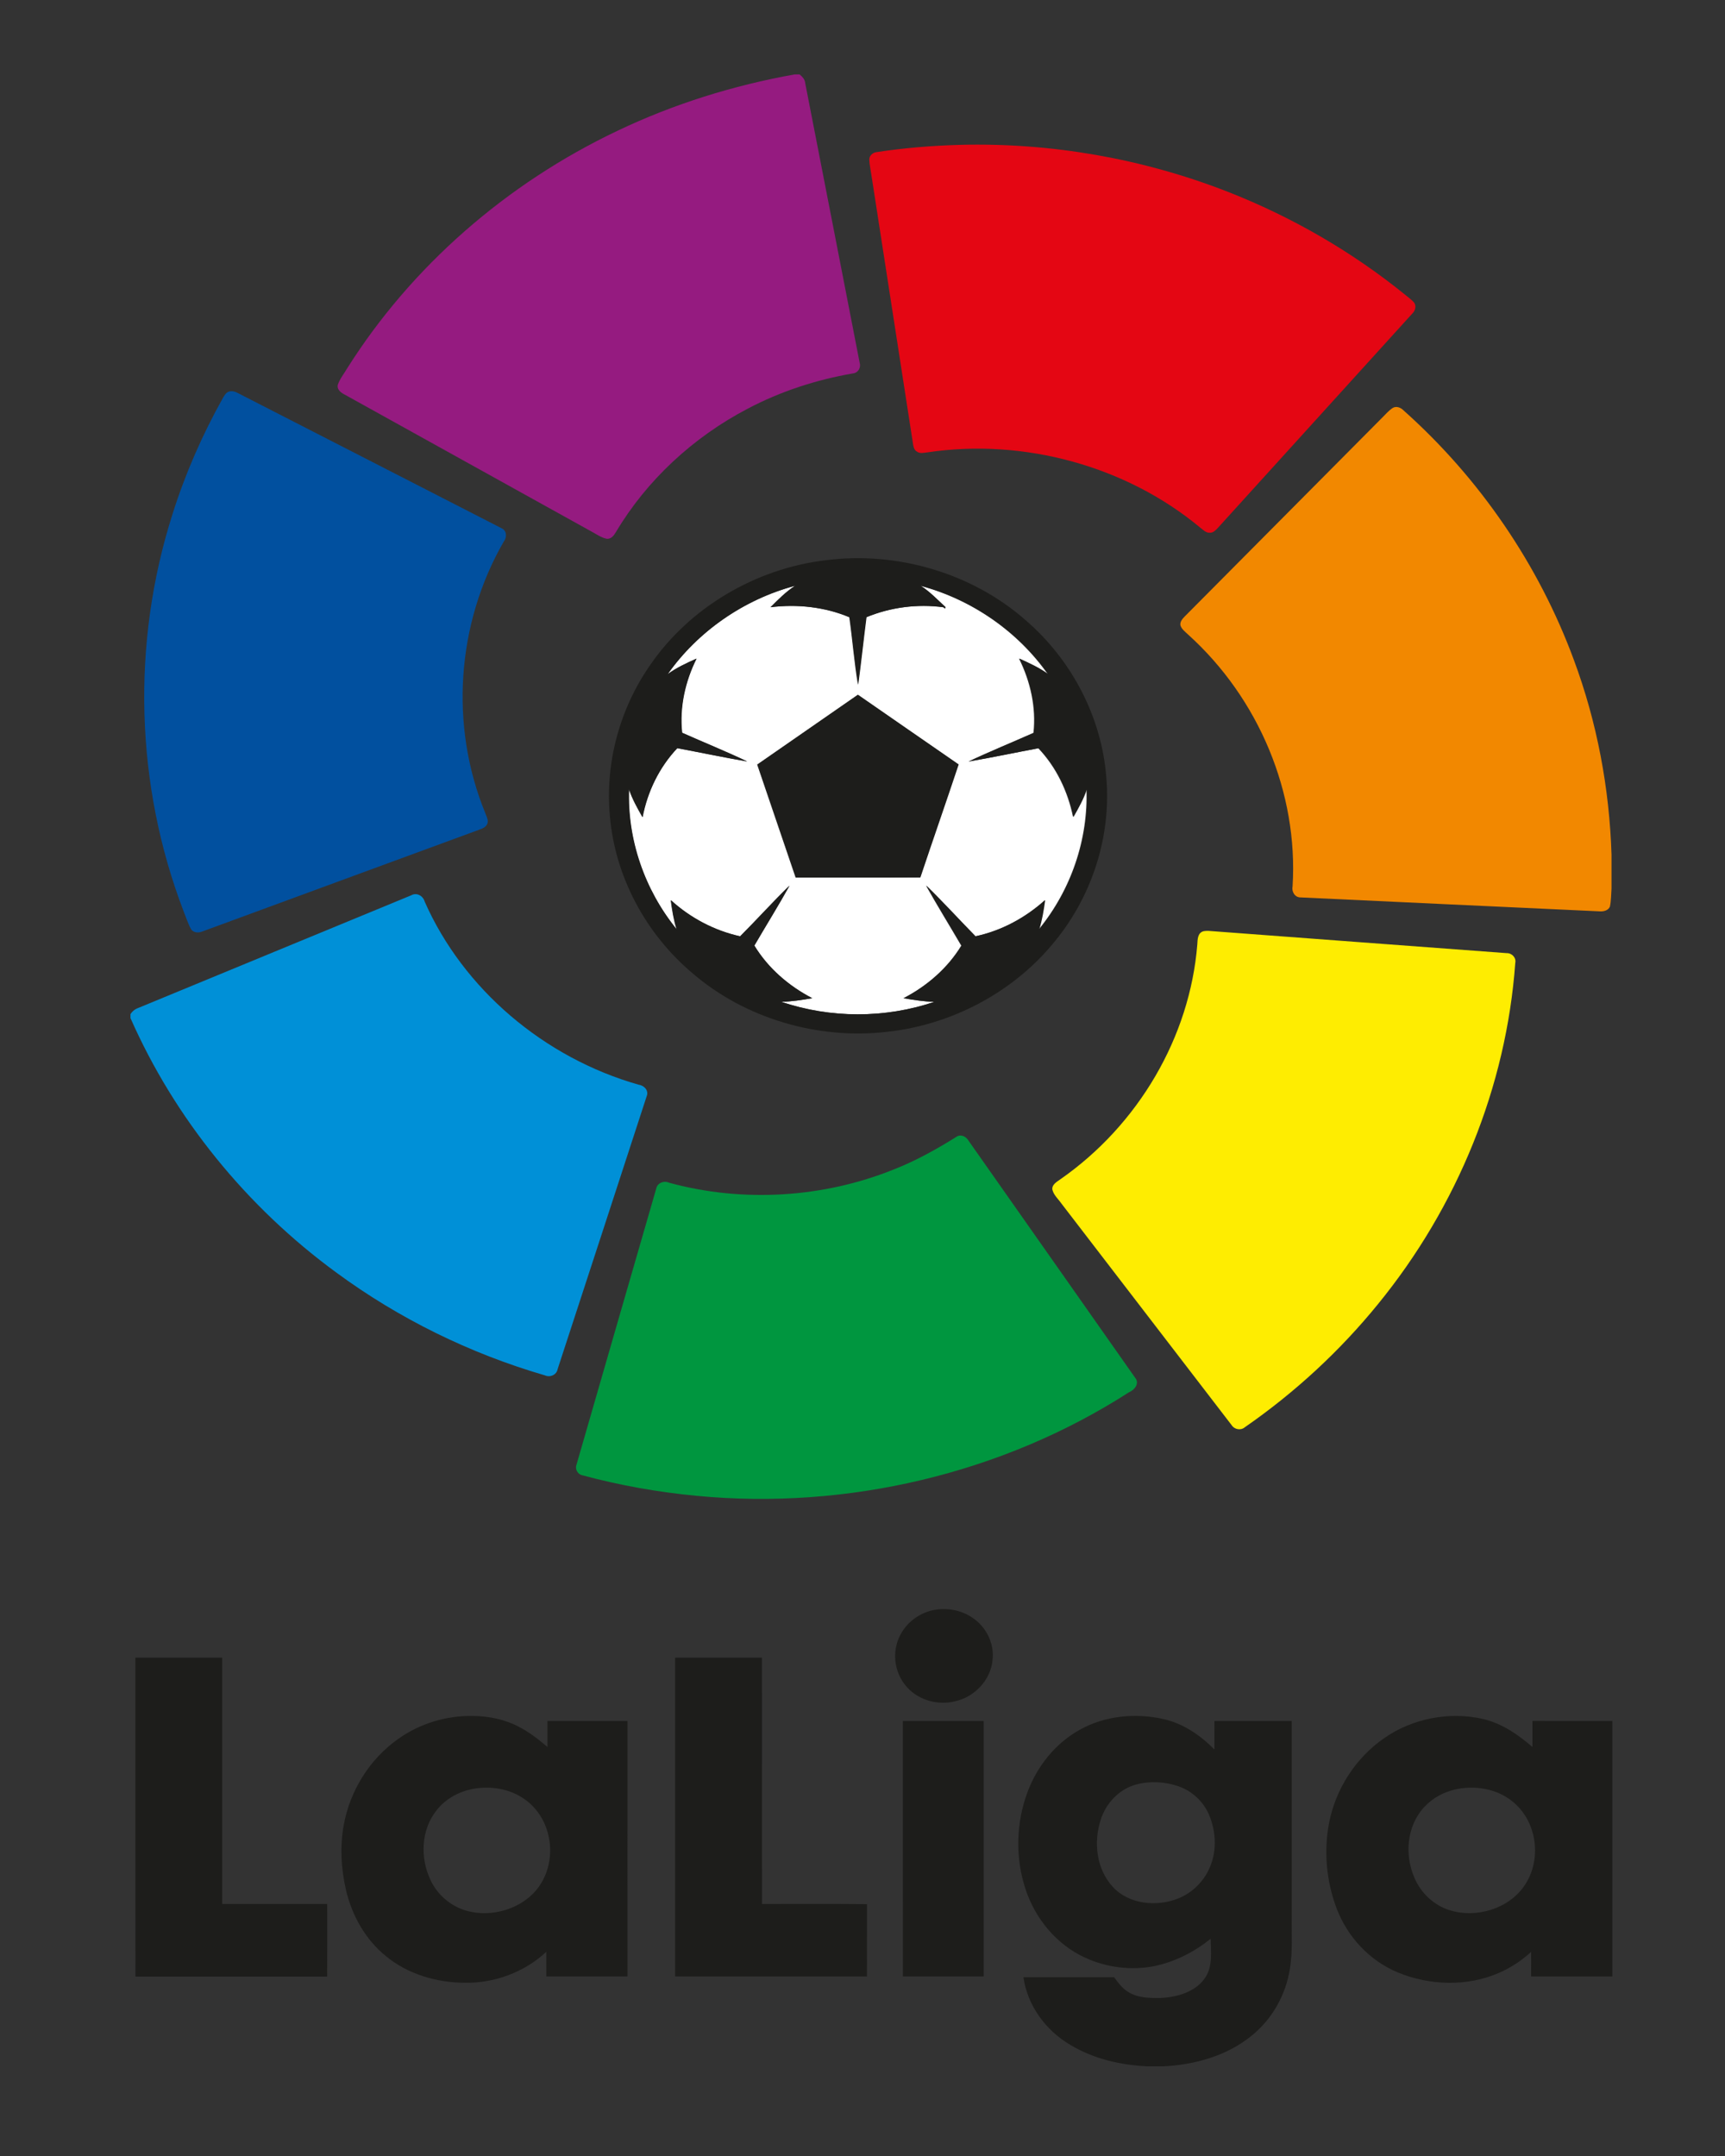 <?xml version="1.0" encoding="UTF-8" standalone="no"?>
<svg
   xmlns:dc="http://purl.org/dc/elements/1.1/"
   xmlns:cc="http://creativecommons.org/ns#"
   xmlns:rdf="http://www.w3.org/1999/02/22-rdf-syntax-ns#"
   xmlns:svg="http://www.w3.org/2000/svg"
   xmlns="http://www.w3.org/2000/svg"
   xmlns:sodipodi="http://sodipodi.sourceforge.net/DTD/sodipodi-0.dtd"
   xmlns:inkscape="http://www.inkscape.org/namespaces/inkscape"
   width="800pt"
   height="1000pt"
   viewBox="0 0 800 1000"
   version="1.1"
   id="svg38"
   sodipodi:docname="2014.svg"
   inkscape:version="1.0.1 (3bc2e813f5, 2020-09-07)">
  <rect x="0" y="0" width="800" height="1000" fill="#333333" stroke="none"/>
  <defs
     id="defs42" />
  <sodipodi:namedview
     pagecolor="#ffffff"
     bordercolor="#666666"
     borderopacity="1"
     objecttolerance="10"
     gridtolerance="10"
     guidetolerance="10"
     inkscape:pageopacity="0"
     inkscape:pageshadow="2"
     inkscape:window-width="2560"
     inkscape:window-height="1412"
     id="namedview40"
     showgrid="false"
     inkscape:zoom="0.53874144"
     inkscape:cx="553.33333"
     inkscape:cy="778.66667"
     inkscape:window-x="0"
     inkscape:window-y="0"
     inkscape:window-maximized="1"
     inkscape:current-layer="svg38"
     units="mm" />
  <path
     d="m 309.561,312.698 c 13.886,-19.705 35.129,-34.601 59.094,-41 -4.262,2.808 -7.828,6.392 -11.37,9.951 12.33,-1.527 25.141,-0.15 36.569,4.651 1.473,10.402 2.267,20.9 3.997,31.262 1.415,-10.41 2.491,-20.86 3.84,-31.278 11.155,-4.62 23.676,-6.249 35.708,-4.62 l 0.811,0.617 c 0.025,-0.182 0.074,-0.538 0.099,-0.712 -3.716,-3.402 -7.166,-7.104 -11.461,-9.864 23.932,6.415 45.175,21.264 59.045,40.961 -4.071,-2.99 -8.722,-5.086 -13.323,-7.191 5.296,10.656 7.977,22.648 6.695,34.443 -10.038,4.462 -20.242,8.607 -30.164,13.306 10.841,-1.859 21.599,-4.145 32.398,-6.17 8.449,8.876 13.729,20.18 16.129,31.887 2.375,-4.145 4.725,-8.33 6.207,-12.855 0.836,23.217 -7.109,46.593 -22.046,64.906 1.357,-4.398 2.077,-8.931 2.714,-13.456 -8.995,8.116 -20.126,14.192 -32.257,16.755 -7.646,-7.808 -14.995,-15.892 -22.823,-23.534 5.271,9.382 10.932,18.558 16.36,27.853 -6.289,10.363 -15.864,18.708 -26.845,24.396 4.709,0.815 9.45,1.55 14.25,1.685 -22.732,7.744 -48.237,7.721 -70.969,-0.024 4.833,-0.095 9.608,-0.846 14.358,-1.661 -10.981,-5.688 -20.556,-14.033 -26.845,-24.404 5.412,-9.287 11.106,-18.439 16.327,-27.821 -7.845,7.642 -15.144,15.789 -22.89,23.526 -12.065,-2.65 -23.204,-8.63 -32.142,-16.778 0.621,4.564 1.324,9.129 2.714,13.551 -14.945,-18.352 -22.931,-41.736 -22.103,-64.993 1.547,4.549 3.906,8.765 6.289,12.95 2.251,-11.779 7.671,-23.091 16.096,-32.006 10.808,2.017 21.566,4.303 32.406,6.17 -9.914,-4.723 -20.142,-8.844 -30.18,-13.321 -1.266,-11.771 1.39,-23.755 6.695,-34.395 -4.634,2.088 -9.293,4.224 -13.381,7.214 m 88.191,9.58 c -15.525,10.798 -31.074,21.572 -46.615,32.346 5.917,17.482 11.883,34.941 17.825,52.415 19.232,-0.04 38.464,0.063 57.696,-0.055 5.834,-17.49 11.925,-34.901 17.742,-52.4 -15.582,-10.727 -31.082,-21.564 -46.648,-32.307 z"
     fill="#ffffff"
     id="path2"
     style="stroke-width:0.809" />
  <path
     d="m 368.54,34.515 h 2.284 c 1.274,1.06 2.474,2.294 2.598,4.003 8.399,43.207 16.865,86.407 25.24,129.622 0.737,2.175 -0.571,4.762 -3.054,5.055 -17.056,2.927 -33.672,8.354 -48.858,16.367 -25.306,13.234 -46.789,33.169 -61.064,57.154 -0.902,1.519 -2.102,3.267 -4.179,3.204 -2.764,-0.522 -5.023,-2.255 -7.44,-3.512 -38.207,-21.224 -76.423,-42.424 -114.647,-63.625 -1.614,-0.846 -3.236,-2.365 -2.764,-4.303 0.943,-2.745 2.838,-5.063 4.295,-7.555 29.725,-47.186 73.882,-85.822 125.471,-110.289 25.902,-12.372 53.666,-21.042 82.116,-26.121 z"
     fill="#951b80"
     id="path4"
     style="stroke-width:0.809" />
  <path
     d="m 445.459,67.178 c 42.13,-1.052 84.458,6.4 123.485,21.596 30.04,11.708 58.134,27.98 82.861,48.057 1.382,1.155 2.905,2.199 4.071,3.576 1.068,1.669 0.439,3.797 -0.96,5.094 -30.106,33.185 -60.212,66.37 -90.301,99.562 -0.935,0.957 -1.994,2.073 -3.484,2.033 -1.895,0.119 -3.203,-1.392 -4.551,-2.405 -34.119,-28.407 -81.512,-41.53 -126.232,-34.909 -1.696,0.158 -3.658,0.783 -5.131,-0.348 -1.225,-0.68 -1.572,-2.088 -1.754,-3.33 -6.447,-41.609 -12.876,-83.227 -19.323,-124.836 -0.331,-2.397 -0.885,-4.778 -0.993,-7.199 -0.066,-1.812 1.572,-3.315 3.393,-3.512 12.876,-1.954 25.885,-3.03 38.919,-3.378 z"
     fill="#e40613"
     id="path6"
     style="stroke-width:0.809" />
  <path
     d="m 105.532,181.928 c 1.556,-0.894 3.352,-0.396 4.816,0.403 40.723,20.908 81.504,41.728 122.219,62.659 2.59,1.131 2.565,4.343 1.01,6.289 -21.897,38.073 -25.116,85.386 -8.524,125.841 0.554,1.701 1.796,3.56 0.778,5.324 -0.968,1.812 -3.302,2.16 -5.073,2.935 -42.312,15.513 -84.582,31.12 -126.886,46.649 -1.779,0.775 -4.171,0.649 -5.288,-1.068 -1.399,-2.579 -2.259,-5.395 -3.368,-8.1 -22.526,-58.712 -24.296,-124.386 -5.28,-184.197 5.884,-18.716 13.795,-36.839 23.436,-54.069 0.588,-0.965 1.125,-2.057 2.16,-2.666 z"
     fill="#01509f"
     id="path8"
     style="stroke-width:0.809" />
  <path
     d="m 645.922,189.198 c 1.581,-0.926 3.534,-0.229 4.75,0.933 35.683,31.761 63,71.954 79.212,115.89 10.791,29.016 16.526,59.669 17.486,90.433 v 15.702 c -0.207,2.745 -0.157,5.529 -0.72,8.243 -0.72,2.001 -3.112,2.484 -5.065,2.294 -46.094,-2.183 -92.204,-4.224 -138.298,-6.447 -2.838,0.087 -4.353,-2.745 -3.831,-5.15 2.665,-43.223 -15.566,-87.119 -48.51,-116.823 -1.308,-1.266 -2.954,-2.429 -3.492,-4.208 -0.314,-1.669 0.91,-3.014 1.994,-4.153 30.503,-30.685 60.989,-61.394 91.476,-92.095 1.622,-1.574 3.07,-3.37 4.998,-4.62 z"
     fill="#f28800"
     id="path10"
     style="stroke-width:0.809" />
  <g
     fill="#1d1d1b"
     id="g30"
     transform="matrix(0.828,0,0,0.791,60.514,34.515)">
    <path
       d="m 389.65,284.84 c 39.91,-5.35 81.81,7.73 111.48,34.97 26.13,23.46 42.8,57.13 45.42,92.17 2.96,35.25 -8.29,71.41 -30.72,98.76 -22.51,27.91 -56.12,46.54 -91.76,50.62 -39.05,4.86 -79.86,-7.86 -109.13,-34.18 -26.47,-23.28 -43.51,-56.95 -46.4,-92.1 -2.79,-31.06 5.32,-62.96 22.64,-88.9 21.94,-33.39 58.79,-56.48 98.47,-61.34 m -88.7,66.82 c 4.94,-3.78 10.57,-6.48 16.17,-9.12 -6.41,13.45 -9.62,28.6 -8.09,43.48 12.13,5.66 24.49,10.87 36.47,16.84 -13.1,-2.36 -26.1,-5.25 -39.16,-7.8 -10.18,11.27 -16.73,25.57 -19.45,40.46 -2.88,-5.29 -5.73,-10.62 -7.6,-16.37 -1,29.4 8.65,58.96 26.71,82.16 -1.68,-5.59 -2.53,-11.36 -3.28,-17.13 10.8,10.3 24.26,17.86 38.84,21.21 9.36,-9.78 18.18,-20.08 27.66,-29.74 -6.31,11.86 -13.19,23.43 -19.73,35.17 7.6,13.11 19.17,23.66 32.44,30.85 -5.74,1.03 -11.51,1.98 -17.35,2.1 27.47,9.79 58.29,9.82 85.76,0.03 -5.8,-0.17 -11.53,-1.1 -17.22,-2.13 13.27,-7.19 24.84,-17.74 32.44,-30.84 -6.56,-11.75 -13.4,-23.35 -19.77,-35.21 9.46,9.66 18.34,19.88 27.58,29.75 14.66,-3.24 28.11,-10.92 38.98,-21.18 -0.77,5.72 -1.64,11.45 -3.28,17.01 18.05,-23.15 27.65,-52.7 26.64,-82.05 -1.79,5.72 -4.63,11.01 -7.5,16.25 -2.9,-14.8 -9.28,-29.09 -19.49,-40.31 -13.05,2.56 -26.05,5.45 -39.15,7.8 11.99,-5.94 24.32,-11.18 36.45,-16.82 1.55,-14.91 -1.69,-30.07 -8.09,-43.54 5.56,2.66 11.18,5.31 16.1,9.09 -16.76,-24.9 -42.43,-43.67 -71.35,-51.78 5.19,3.49 9.36,8.17 13.85,12.47 -0.03,0.22 -0.09,0.67 -0.12,0.9 l -0.98,-0.78 c -14.54,-2.06 -29.67,0 -43.15,5.84 -1.63,13.17 -2.93,26.38 -4.64,39.54 -2.09,-13.1 -3.05,-26.37 -4.83,-39.52 -13.81,-6.07 -29.29,-7.81 -44.19,-5.88 4.28,-4.5 8.59,-9.03 13.74,-12.58 -28.96,8.09 -54.63,26.92 -71.41,51.83 z"
       id="path12" />
    <path
       d="m 407.52,363.77 c 18.81,13.58 37.54,27.28 56.37,40.84 -7.03,22.12 -14.39,44.13 -21.44,66.24 -23.24,0.15 -46.48,0.02 -69.72,0.07 -7.18,-22.09 -14.39,-44.16 -21.54,-66.26 18.78,-13.62 37.57,-27.24 56.33,-40.89 z"
       id="path14" />
    <path
       d="m 449.39,900.56 c 7.46,-1.65 15.6,-0.22 21.89,4.18 8.12,5.47 12.77,15.6 11.53,25.33 -1.08,11.25 -9.79,21.23 -20.77,23.85 -9.56,2.58 -20.46,-0.51 -26.94,-8.06 -7.87,-8.78 -9.05,-22.69 -2.87,-32.71 3.72,-6.28 10.04,-10.96 17.16,-12.59 z"
       id="path16" />
    <path
       d="m 2.75,928.38 c 16.21,-0.02 32.42,-0.01 48.63,0 -0.01,48.14 0.01,96.28 0,144.43 19.6,0.01 39.2,-0.01 58.8,0.01 0,14.18 0.05,28.37 -0.02,42.55 -35.8,0.01 -71.59,0.01 -107.38,0 C 2.71,1053.04 2.77,990.71 2.75,928.38 Z"
       id="path18" />
    <path
       d="m 305.06,928.36 c 16.21,0.02 32.42,0.01 48.63,0.01 0.01,48.15 0,96.29 0.01,144.44 19.6,0.06 39.21,-0.12 58.82,0.09 -0.04,14.14 0,28.28 -0.02,42.42 -35.81,-0.01 -71.63,-0.01 -107.44,-0.01 0,-62.31 -0.01,-124.63 0,-186.95 z"
       id="path20" />
    <path
       d="m 149.99,975.99 c 12.01,-8.95 27.01,-13.78 41.99,-13.42 8.96,0.08 17.99,2.09 25.83,6.5 5.77,3.14 10.86,7.34 15.75,11.68 -0.01,-5.09 0,-10.17 0,-15.25 14.94,-0.01 29.88,-0.01 44.82,0 -0.01,49.94 0.01,99.87 -0.01,149.81 -15.16,0.01 -30.32,0 -45.48,0 -0.02,-4.82 -0.03,-9.64 0,-14.45 -12.09,11.84 -29.01,18.54 -45.93,18.14 -15.68,-0.13 -31.61,-5.08 -43.62,-15.37 -11.82,-9.9 -19.32,-24.19 -22.66,-39.09 -2.75,-12.59 -3.41,-25.74 -1.16,-38.45 3.53,-19.67 14.31,-38.19 30.47,-50.1 m 40.55,29.61 c -7.39,1.71 -14.22,5.92 -18.86,11.95 -9.03,11.62 -9.57,28.28 -3.55,41.39 4.1,9.13 12.47,16.34 22.34,18.42 15.07,3.33 32.21,-3.46 39.79,-17.16 8.8,-15.49 5.36,-37.49 -9.04,-48.46 -8.56,-6.66 -20.23,-8.56 -30.68,-6.14 z"
       id="path22" />
    <path
       d="m 531.68,970.67 c 13.93,-8.23 31.12,-9.97 46.74,-6.32 11.24,2.59 20.88,9.59 28.7,17.86 -0.01,-5.57 -0.01,-11.15 0.01,-16.72 14.43,0.01 28.87,-0.01 43.31,0.01 0.01,38.14 0,76.28 0,114.43 -0.17,10.31 0.59,20.7 -1.05,30.93 -2.29,15.22 -9.95,29.7 -21.87,39.55 -13.6,11.46 -31.45,16.7 -48.99,17.59 h -9.13 c -14.96,-0.77 -30.07,-4.41 -42.84,-12.48 -14.07,-8.57 -24.22,-23.36 -26.41,-39.77 16.93,0 33.86,-0.02 50.79,0.01 2.19,3.13 4.45,6.36 7.69,8.51 5.35,3.65 12.16,3.78 18.41,3.64 9.12,-0.45 19.13,-3.45 24.55,-11.32 4.74,-6.83 3.53,-15.55 3.43,-23.37 -9.11,7.65 -19.89,13.49 -31.56,16.02 -13,2.7 -26.86,0.8 -38.79,-4.95 -16.09,-7.73 -27.79,-22.86 -33.19,-39.66 -6.02,-18.67 -5.57,-39.35 1.08,-57.79 5.35,-14.81 15.4,-28.2 29.12,-36.17 m 31.79,32.03 c -9.85,2.71 -17.21,11.23 -20.08,20.83 -4.03,13.1 -2.44,28.75 6.85,39.3 9.02,10.27 24.84,11.84 36.94,6.59 7.37,-3.18 13.34,-9.27 16.68,-16.53 4.72,-9.99 4.38,-21.9 0.38,-32.06 -3.03,-7.71 -9.31,-14.08 -17.1,-16.97 -7.51,-2.76 -15.94,-3.28 -23.67,-1.16 z"
       id="path24" />
    <path
       d="m 702.44,975.41 c 15.62,-11.36 36.21,-15.58 55.01,-11.11 10.68,2.59 19.78,9.2 27.8,16.47 -0.01,-5.1 -0.01,-10.19 0,-15.28 14.91,0 29.83,0 44.75,0.01 v 149.82 c -15.17,-0.01 -30.34,0 -45.5,-0.01 0,-4.81 -0.02,-9.61 0.01,-14.41 -5.35,5.14 -11.53,9.42 -18.32,12.44 -17.58,8 -38.47,7.25 -56.07,-0.26 -16.16,-6.91 -28.54,-21.13 -34.5,-37.52 -5.86,-16.08 -7.33,-33.8 -4.23,-50.62 3.75,-19.57 14.77,-37.88 31.05,-49.53 m 39.12,30.35 c -6.4,1.6 -12.33,5.07 -16.73,10 -10.11,11.22 -11.32,28.38 -5.59,41.95 3.55,8.62 10.69,15.84 19.63,18.75 14.92,4.88 32.88,-0.83 41.64,-14.03 10.34,-15.29 7.56,-38.43 -6.95,-50.15 -8.79,-7.22 -21.11,-9.25 -32,-6.52 z"
       id="path26" />
    <path
       d="m 432.62,965.5 c 15.09,-0.01 30.17,-0.01 45.26,0 v 149.81 c -15.08,0 -30.17,0.01 -45.25,0 -0.02,-49.94 0,-99.87 -0.01,-149.81 z"
       id="path28" />
  </g>
  <path
     d="m 190.727,415.258 c 2.632,-1.471 5.536,0.356 6.231,2.943 17.85,40.47 55.271,72.437 99.313,84.936 2.656,0.38 4.734,2.856 3.608,5.403 -13.721,42.195 -27.516,84.374 -41.286,126.545 -0.472,2.618 -3.476,3.932 -5.942,2.824 -34.831,-10.149 -67.709,-26.366 -96.573,-47.59 -41.815,-30.59 -75.132,-71.717 -95.564,-118.105 v -1.819 c 0.836,-1.329 2.085,-2.349 3.616,-2.887 42.221,-17.364 84.376,-34.893 126.596,-52.249 z"
     fill="#0090d7"
     id="path32"
     style="stroke-width:0.809" />
  <path
     d="m 558.12,431.925 c 1.026,-0.182 2.069,-0.214 3.128,-0.103 45.796,3.465 91.6,6.827 137.396,10.26 2.541,-0.095 4.609,2.136 4.088,4.556 -4.121,57.241 -26.754,113.018 -63.654,158.227 -17.651,21.722 -38.538,41.032 -61.834,57.17 -1.829,1.55 -4.775,0.973 -6.008,-0.965 -26.307,-34.229 -52.598,-68.474 -78.889,-102.719 -1.473,-2.128 -3.633,-3.971 -4.278,-6.502 -0.381,-2.318 1.912,-3.607 3.558,-4.778 36.37,-25.29 60.22,-66.172 63.646,-109.031 0.141,-2.231 0.074,-5.34 2.847,-6.115 z"
     fill="#feed01"
     id="path34"
     style="stroke-width:0.809" />
  <path
     d="m 444.036,526.994 c 2.069,-0.965 4.245,0.467 5.222,2.199 25.695,36.626 51.489,73.188 77.168,109.822 2.193,2.603 -0.19,5.672 -2.863,6.764 -58.374,37.591 -130.61,54.765 -200.603,48.009 -17.833,-1.693 -35.518,-4.841 -52.764,-9.485 -2.35,-0.427 -3.674,-2.974 -2.805,-5.055 12.264,-42.63 24.619,-85.236 36.916,-127.85 0.439,-2.69 3.6,-3.947 6.066,-2.808 34.219,9.358 71.698,7.001 104.435,-6.297 10.311,-4.042 19.919,-9.501 29.229,-15.299 z"
     fill="#00963f"
     id="path36"
     style="stroke-width:0.809" />
</svg>
